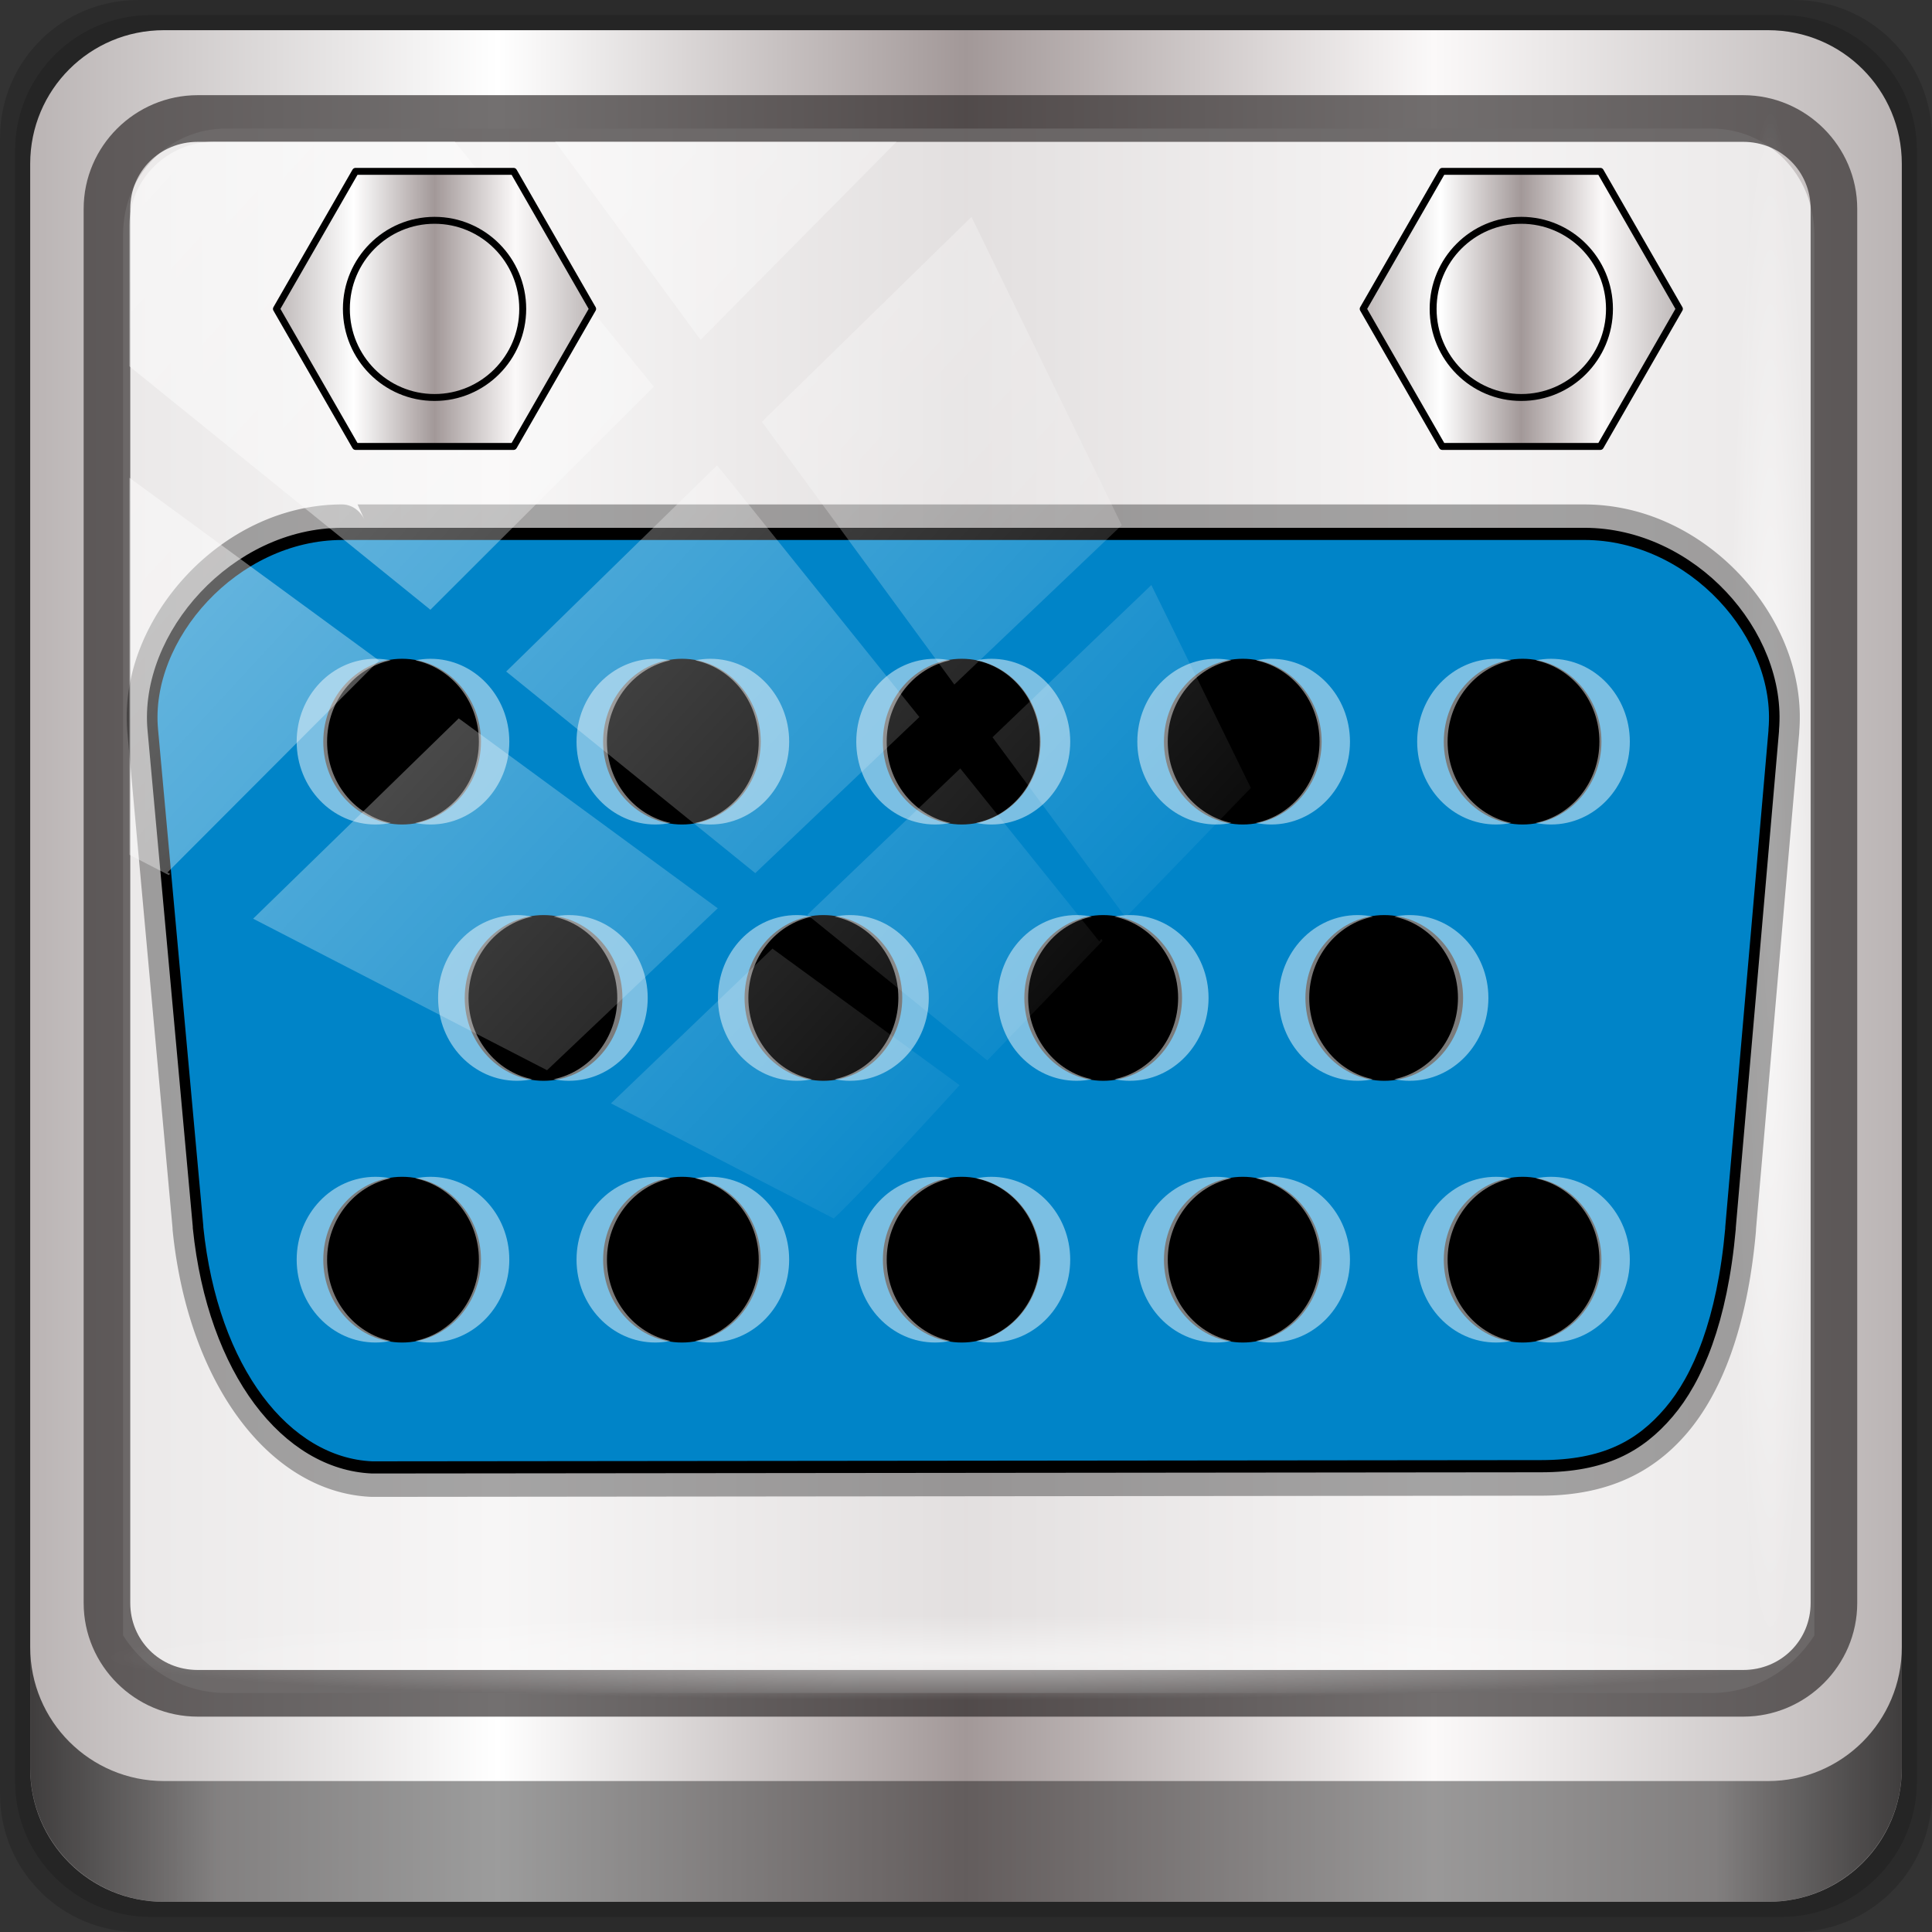 <?xml version="1.0" encoding="UTF-8" standalone="no"?>
<!-- Created with Inkscape (http://www.inkscape.org/) -->

<svg
   xmlns:dc="http://purl.org/dc/elements/1.1/"
   xmlns:cc="http://creativecommons.org/ns#"
   xmlns:rdf="http://www.w3.org/1999/02/22-rdf-syntax-ns#"
   xmlns:svg="http://www.w3.org/2000/svg"
   xmlns="http://www.w3.org/2000/svg"
   xmlns:xlink="http://www.w3.org/1999/xlink"
   xmlns:sodipodi="http://sodipodi.sourceforge.net/DTD/sodipodi-0.dtd"
   xmlns:inkscape="http://www.inkscape.org/namespaces/inkscape"
   width="96"
   height="96"
   viewBox="0 0 96 96"
   version="1.1"
   id="svg1072"
   inkscape:version="0.92.1 r"
   sodipodi:docname="blueman-serial.svg.svg">
  <rect x="0" y="0" width="96" height="96" fill="#333333" stroke="none"/>
  <defs
     id="defs1066">
    <linearGradient
       y2="47"
       x2="90"
       y1="47"
       x1="6"
       gradientTransform="matrix(1.107,0,0,1.107,-4.994,-3.621)"
       gradientUnits="userSpaceOnUse"
       id="linearGradient4071"
       xlink:href="#linearGradient6139-0"
       inkscape:collect="always" />
    <linearGradient
       id="linearGradient6139-0">
      <stop
         style="stop-color:#bab4b4;stop-opacity:1"
         offset="0"
         id="stop6141-2" />
      <stop
         id="stop6151-0"
         offset="0.25"
         style="stop-color:#ffffff;stop-opacity:1;" />
      <stop
         id="stop6147-1"
         offset="0.5"
         style="stop-color:#a29898;stop-opacity:1" />
      <stop
         style="stop-color:#fbf9f9;stop-opacity:1;"
         offset="0.75"
         id="stop6149-4" />
      <stop
         style="stop-color:#bab4b4;stop-opacity:1"
         offset="1"
         id="stop6143-4" />
    </linearGradient>
    <linearGradient
       gradientUnits="userSpaceOnUse"
       y2="88.172"
       x2="94.5"
       y1="88.172"
       x1="1.5"
       id="linearGradient4129"
       xlink:href="#linearGradient3832-0-6-1-1"
       inkscape:collect="always"
       gradientTransform="translate(0.149,0.415)" />
    <linearGradient
       id="linearGradient3832-0-6-1-1">
      <stop
         id="stop3834-6-3-7-1"
         offset="0"
         style="stop-color:#000000;stop-opacity:1;" />
      <stop
         style="stop-color:#000000;stop-opacity:0.588;"
         offset="0.1"
         id="stop3872-2-4" />
      <stop
         id="stop3844-6-2-7-6"
         offset="0.9"
         style="stop-color:#000000;stop-opacity:0.588;" />
      <stop
         id="stop3836-5-0-2-9"
         offset="1"
         style="stop-color:#000000;stop-opacity:1;" />
    </linearGradient>
    <radialGradient
       r="43.199"
       fy="44.893"
       fx="13.948"
       cy="44.893"
       cx="13.948"
       gradientTransform="matrix(0.975,0,0,0.049,34.048,80.582)"
       gradientUnits="userSpaceOnUse"
       id="radialGradient7462"
       xlink:href="#linearGradient3737"
       inkscape:collect="always" />
    <linearGradient
       id="linearGradient3737">
      <stop
         id="stop3739"
         style="stop-color:#ffffff;stop-opacity:1"
         offset="0" />
      <stop
         id="stop3741"
         style="stop-color:#ffffff;stop-opacity:0"
         offset="1" />
    </linearGradient>
    <radialGradient
       r="43.199"
       fy="44.893"
       fx="13.948"
       cy="44.893"
       cx="13.948"
       gradientTransform="matrix(0.888,0,0,0.049,31.96,-90.317)"
       gradientUnits="userSpaceOnUse"
       id="radialGradient7464"
       xlink:href="#linearGradient3737"
       inkscape:collect="always" />
    <linearGradient
       y2="14.514"
       x2="50.528"
       y1="-28.642"
       x1="2.771"
       gradientUnits="userSpaceOnUse"
       id="linearGradient4767"
       xlink:href="#linearGradient3737"
       inkscape:collect="always" />
    <clipPath
       clipPathUnits="userSpaceOnUse"
       id="clipPath4156-4-1">
      <path
         style="opacity:0.6;fill:#ffffff;fill-opacity:1;stroke:none"
         d="m 27.046,-55.695 -14.214,13.321 h 0.061 l 15.653,21.771 10.231,-10.546 C 38.562,-32.302 27.468,-54.819 27.046,-55.695 Z M 9.647,-39.383 -5.241,-25.321 15.988,-7.806 26.372,-18.383 Z m 31.491,12.951 -9.741,9.714 8.945,12.458 7.781,-7.555 z m -49.84,4.379 -13.754,12.982 26.283,13.846 0.061,-0.062 -0.123,-0.062 L 13.599,-5.401 -8.702,-22.053 Z m 38.015,7.401 -9.803,9.775 11.579,9.559 7.628,-7.401 -8.669,-11.009 z m 20.187,5.674 -7.383,7.216 6.188,8.542 5.82,-6.137 z m -32.195,6.322 -9.557,9.498 13.662,7.185 7.934,-7.678 z m 23.312,2.374 -7.107,6.938 8.363,6.907 5.361,-5.674 -0.061,-0.092 -0.092,0.123 -6.464,-8.203 z m -8.73,8.542 -7.505,7.339 10.354,5.458 c 1.397,-1.321 5.675,-6.123 5.851,-6.322 z"
         id="path4158-0-8"
         inkscape:connector-curvature="0" />
    </clipPath>
    <linearGradient
       inkscape:collect="always"
       xlink:href="#linearGradient6139-0"
       id="linearGradient1017"
       x1="506.155"
       y1="1012.693"
       x2="530.336"
       y2="1012.693"
       gradientUnits="userSpaceOnUse" />
    <linearGradient
       inkscape:collect="always"
       xlink:href="#linearGradient6139-0"
       id="linearGradient1019"
       gradientUnits="userSpaceOnUse"
       x1="506.155"
       y1="1012.693"
       x2="530.336"
       y2="1012.693" />
    <linearGradient
       inkscape:collect="always"
       xlink:href="#linearGradient6139-0"
       id="linearGradient1021"
       gradientUnits="userSpaceOnUse"
       x1="506.155"
       y1="1012.693"
       x2="530.336"
       y2="1012.693" />
    <linearGradient
       inkscape:collect="always"
       xlink:href="#linearGradient6139-0"
       id="linearGradient1029"
       gradientUnits="userSpaceOnUse"
       x1="506.155"
       y1="1012.693"
       x2="530.336"
       y2="1012.693" />
    <linearGradient
       inkscape:collect="always"
       xlink:href="#linearGradient6139-0"
       id="linearGradient1031"
       gradientUnits="userSpaceOnUse"
       x1="506.155"
       y1="1012.693"
       x2="530.336"
       y2="1012.693" />
    <linearGradient
       inkscape:collect="always"
       xlink:href="#linearGradient6139-0"
       id="linearGradient1033"
       gradientUnits="userSpaceOnUse"
       x1="506.155"
       y1="1012.693"
       x2="530.336"
       y2="1012.693" />
  </defs>
  <sodipodi:namedview
     id="base"
     pagecolor="#ffffff"
     bordercolor="#666666"
     borderopacity="1.0"
     inkscape:pageopacity="0.0"
     inkscape:pageshadow="2"
     inkscape:zoom="1.156334"
     inkscape:cx="-115.38823"
     inkscape:cy="44.557005"
     inkscape:document-units="px"
     inkscape:current-layer="g2574"
     showgrid="false"
     inkscape:showpageshadow="false"
     units="px"
     inkscape:lockguides="false"
     inkscape:window-width="1280"
     inkscape:window-height="971"
     inkscape:window-x="0"
     inkscape:window-y="25"
     inkscape:window-maximized="1"
     inkscape:snap-global="false" />
  <g
     inkscape:label="Livello 1"
     inkscape:groupmode="layer"
     id="layer1"
     transform="translate(0,-1026.52)">
    <g
       transform="translate(-0.149,1026.105)"
       style="display:inline"
       id="g2574">
      <path
         inkscape:connector-curvature="0"
         id="path3288"
         d="M 89.292,0.415 H 7.006 c -3.799,0 -6.857,3.058 -6.857,6.857 V 89.558 c 0,3.799 3.058,6.857 6.857,6.857 H 89.292 c 3.799,0 6.857,-3.058 6.857,-6.857 V 7.272 c 0,-3.799 -3.058,-6.857 -6.857,-6.857 z"
         style="display:inline;opacity:0.15;fill:#000000;fill-opacity:1;fill-rule:nonzero;stroke:none" />
      <path
         style="display:inline;opacity:0.15;fill:#000000;fill-opacity:1;fill-rule:nonzero;stroke:none"
         d="M 88.649,1.165 H 7.649 c -3.739,0 -6.75,3.01 -6.75,6.75 V 88.915 c 0,3.74 3.011,6.75 6.75,6.75 H 88.649 c 3.74,0 6.75,-3.01 6.75,-6.75 V 7.915 c 0,-3.739 -3.01,-6.75 -6.75,-6.75 z"
         id="path4085"
         inkscape:connector-curvature="0" />
      <path
         inkscape:connector-curvature="0"
         id="rect4251-1"
         d="M 88.006,1.915 H 8.292 c -3.68,0 -6.643,2.963 -6.643,6.643 V 88.272 c 0,3.68 2.963,6.643 6.643,6.643 H 88.006 c 3.68,0 6.643,-2.963 6.643,-6.643 V 8.558 c 0,-3.68 -2.963,-6.643 -6.643,-6.643 z"
         style="display:inline;fill:url(#linearGradient4071);fill-opacity:1;fill-rule:nonzero;stroke:none" />
      <path
         sodipodi:nodetypes="sscccsccscccsss"
         inkscape:connector-curvature="0"
         id="path3400-6"
         d="m 11.39,6.802 c -2.856,0 -5.124,2.323 -5.124,5.25 v 21.756 7.35 40.526 c 1.097,1.71 2.969,2.855 5.124,2.855 h 4.099 65.589 4.099 c 2.155,0 4.027,-1.145 5.124,-2.855 V 41.159 33.808 12.052 c 0,-2.927 -2.268,-5.25 -5.124,-5.25 z"
         style="display:inline;opacity:0.779;fill:#f5f3f3;fill-opacity:1;fill-rule:nonzero;stroke:none;stroke-width:1.037" />
      <path
         style="color:#000000;font-style:normal;font-variant:normal;font-weight:normal;font-stretch:normal;font-size:medium;line-height:normal;font-family:Sans;-inkscape-font-specification:Sans;text-indent:0;text-align:start;text-decoration:none;text-decoration-line:none;letter-spacing:normal;word-spacing:normal;text-transform:none;writing-mode:lr-tb;direction:ltr;baseline-shift:baseline;text-anchor:start;display:inline;overflow:visible;visibility:visible;fill:#241f1f;fill-opacity:0.633;stroke:none;stroke-width:2.376;marker:none;enable-background:accumulate"
         d="m 9.974,5.144 c -3.117,0 -5.668,2.54 -5.668,5.646 v 69.278 c 0,3.106 2.551,5.646 5.668,5.646 H 86.766 c 3.117,0 5.668,-2.54 5.668,-5.646 V 10.79 c 0,-3.106 -2.551,-5.646 -5.668,-5.646 z m 0,2.319 H 86.766 c 1.888,0 3.352,1.48 3.352,3.327 v 69.278 c 0,1.846 -1.464,3.327 -3.352,3.327 H 9.974 c -1.888,0 -3.352,-1.48 -3.352,-3.327 V 10.79 c 0,-1.846 1.464,-3.327 3.352,-3.327 z"
         id="path4989"
         inkscape:connector-curvature="0" />
      <path
         id="path4118"
         d="m 1.649,82.259 v 6 c 0,3.68 2.976,6.656 6.656,6.656 H 87.993 c 3.68,0 6.656,-2.976 6.656,-6.656 v -6 c 0,3.68 -2.976,6.656 -6.656,6.656 H 8.305 c -3.68,0 -6.656,-2.976 -6.656,-6.656 z"
         style="display:inline;opacity:0.658;fill:url(#linearGradient4129);fill-opacity:1;fill-rule:nonzero;stroke:none"
         inkscape:connector-curvature="0" />
      <rect
         ry="4.25"
         rx="0"
         y="80.665"
         x="5.524"
         height="4.25"
         width="84.25"
         id="rect4131"
         style="opacity:0.55;fill:url(#radialGradient7462);fill-opacity:1;stroke:none" />
      <rect
         transform="rotate(90)"
         style="opacity:0.669;fill:url(#radialGradient7464);fill-opacity:1;stroke:none"
         id="rect4141"
         width="76.75"
         height="4.25"
         x="5.975"
         y="-90.234"
         rx="0"
         ry="4.25" />
      <g
         style="display:inline"
         id="g973"
         transform="matrix(0.317,0,0,0.366,-55.212,-273.576)">
        <path
           style="color:#000000;font-style:normal;font-variant:normal;font-weight:normal;font-stretch:normal;font-size:medium;line-height:normal;font-family:sans-serif;font-variant-ligatures:normal;font-variant-position:normal;font-variant-caps:normal;font-variant-numeric:normal;font-variant-alternates:normal;font-feature-settings:normal;text-indent:0;text-align:start;text-decoration:none;text-decoration-line:none;text-decoration-style:solid;text-decoration-color:#000000;letter-spacing:normal;word-spacing:normal;text-transform:none;writing-mode:lr-tb;direction:ltr;text-orientation:mixed;dominant-baseline:auto;baseline-shift:baseline;text-anchor:start;white-space:normal;shape-padding:0;clip-rule:nonzero;display:inline;overflow:visible;visibility:visible;opacity:1;isolation:auto;mix-blend-mode:normal;color-interpolation:sRGB;color-interpolation-filters:linearRGB;solid-color:#000000;solid-opacity:1;vector-effect:none;fill:#000000;fill-opacity:0.333;fill-rule:nonzero;stroke:none;stroke-width:8;stroke-linecap:round;stroke-linejoin:round;stroke-miterlimit:4;stroke-dasharray:none;stroke-dashoffset:0;stroke-opacity:1;color-rendering:auto;image-rendering:auto;shape-rendering:auto;text-rendering:auto;enable-background:accumulate"
           d="m 228.27,817.094 c -9.512,0 -18.167,3.881 -24.361,9.598 -6.195,5.716 -10.136,13.447 -9.297,21.406 l 7.072,67.207 v -0.047 a 4,4 0 0 0 0.027,0.473 c 2.488,20.94 15.335,35.494 31.084,36.096 a 4,4 0 0 0 0.152,0.004 h 0.324 0.16 a 4,4 0 0 0 0.004,0 l 182.779,-0.164 c 10.55,-0.009 17.683,-3.246 22.85,-8.482 5.34,-5.406 9.456,-14.216 10.811,-27.355 a 4,4 0 0 0 0.019,-0.398 v 0.029 l 6.76,-67.219 a 4,4 0 0 0 0.019,-0.398 v -0.164 l -0.019,0.4 c 0.807,-8.023 -3.113,-15.773 -9.307,-21.469 -6.194,-5.695 -14.843,-9.516 -24.354,-9.516 h -192.305 l 1.123,2.145 a 4,4 0 0 0 -3.543,-2.145 z m 0,8 h 194.725 c 7.344,0 14.182,3.03 18.939,7.404 4.757,4.375 7.249,9.915 6.76,14.779 a 4,4 0 0 0 -0.019,0.4 v -0.037 l -6.758,67.217 a 4,4 0 0 0 -0.012,0.223 c -1.231,11.812 -4.819,18.725 -8.531,22.482 a 4,4 0 0 0 -0.002,0.002 c -3.936,3.989 -8.06,6.094 -17.162,6.102 l -182.779,0.164 h -0.158 -0.184 c -10.93,-0.426 -21.223,-10.772 -23.416,-28.947 a 4,4 0 0 0 -0.012,-0.207 l -7.094,-67.416 a 4,4 0 0 0 0,-0.002 c -0.498,-4.72 1.991,-10.282 6.766,-14.688 4.775,-4.406 11.63,-7.477 18.938,-7.477 z"
           id="path947"
           inkscape:connector-curvature="0" />
        <path
           d="m 228.271,821.097 c -16.824,0 -31.019,13.91 -29.685,26.585 l 7.095,67.418 v 0.162 c 2.33,19.591 13.915,32.06 27.269,32.569 -0.027,0 0.192,0 0.322,0 0.064,0 0.048,0 0.16,0 l 182.779,-0.162 c 9.825,-0.005 15.452,-2.677 20.004,-7.289 4.533,-4.586 8.389,-12.453 9.681,-24.955 v -0.162 l 6.778,-67.418 c 0,-0.059 0,-0.115 0,-0.162 1.3,-12.885 -12.829,-26.585 -29.679,-26.585 H 228.271"
           style="fill:#ffffff;fill-opacity:1;fill-rule:nonzero;stroke:none;stroke-width:2.663"
           id="path11525"
           inkscape:connector-curvature="0" />
        <path
           inkscape:connector-curvature="0"
           id="path11529"
           style="fill:#0084c8;fill-opacity:1;stroke:#000000;stroke-width:1.653;stroke-linecap:round;stroke-linejoin:round;stroke-miterlimit:4;stroke-dasharray:none;stroke-opacity:1"
           d="m 228.269,821.094 c -16.82,0 -31.017,13.905 -29.68,26.584 l 7.095,67.417 v 0.163 c 2.328,19.593 13.913,32.062 27.265,32.571 -0.024,0 0.194,0 0.324,0 0.064,0 0.048,0 0.16,0 l 182.78,-0.163 c 9.826,-0.008 15.454,-2.68 20.006,-7.293 4.53,-4.586 8.389,-12.455 9.677,-24.956 v -0.16 l 6.778,-67.417 c 0,-0.059 0,-0.115 0,-0.163 1.297,-12.888 -12.826,-26.584 -29.68,-26.584 h -194.724 z" />
        <g
           transform="translate(-3.447,2.784)"
           id="g964">
          <path
             sodipodi:nodetypes="ssssssssssssssssssssssssssssssssssssssssssssssssssssssssssssssssssssss"
             inkscape:connector-curvature="0"
             id="path11531"
             style="fill:#000000;fill-opacity:1;fill-rule:nonzero;stroke:none;stroke-width:3.023"
             d="m 253.482,846.517 c 0,6.21 -5.532,11.246 -12.363,11.246 -6.825,0 -12.357,-5.036 -12.357,-11.246 0,-6.218 5.532,-11.254 12.357,-11.254 6.831,0 12.363,5.036 12.363,11.254 z m 43.852,0 c 0,6.21 -5.532,11.246 -12.351,11.246 -6.825,0 -12.354,-5.036 -12.354,-11.246 0,-6.218 5.529,-11.254 12.354,-11.254 6.818,0 12.351,5.036 12.351,11.254 z m 43.864,0 c 0,6.21 -5.532,11.246 -12.357,11.246 -6.831,0 -12.36,-5.036 -12.36,-11.246 0,-6.218 5.529,-11.254 12.36,-11.254 6.825,0 12.357,5.036 12.357,11.254 z m 44.055,0 c 0,6.21 -5.529,11.246 -12.36,11.246 -6.828,0 -12.357,-5.036 -12.357,-11.246 0,-6.218 5.529,-11.254 12.357,-11.254 6.831,0 12.36,5.036 12.36,11.254 z m 43.858,0 c 0,6.21 -5.535,11.246 -12.36,11.246 -6.818,0 -12.351,-5.036 -12.351,-11.246 0,-6.218 5.532,-11.254 12.351,-11.254 6.825,0 12.36,5.036 12.36,11.254 z m -175.629,70.326 c 0,6.213 -5.532,11.249 -12.363,11.249 -6.825,0 -12.357,-5.036 -12.357,-11.249 0,-6.207 5.532,-11.251 12.357,-11.251 6.831,0 12.363,5.044 12.363,11.251 z m 43.852,0 c 0,6.213 -5.532,11.249 -12.351,11.249 -6.825,0 -12.354,-5.036 -12.354,-11.249 0,-6.207 5.529,-11.251 12.354,-11.251 6.818,0 12.351,5.044 12.351,11.251 z m 43.864,0 c 0,6.213 -5.532,11.249 -12.357,11.249 -6.831,0 -12.36,-5.036 -12.36,-11.249 0,-6.207 5.529,-11.251 12.36,-11.251 6.825,0 12.357,5.044 12.357,11.251 z m 44.055,0 c 0,6.213 -5.529,11.249 -12.36,11.249 -6.828,0 -12.357,-5.036 -12.357,-11.249 0,-6.207 5.529,-11.251 12.357,-11.251 6.831,0 12.36,5.044 12.36,11.251 z m 43.858,0 c 0,6.213 -5.535,11.249 -12.36,11.249 -6.818,0 -12.351,-5.036 -12.351,-11.249 0,-6.207 5.532,-11.251 12.351,-11.251 6.825,0 12.36,5.044 12.36,11.251 z M 275.649,881.31 c 0,6.204 -5.529,11.249 -12.354,11.249 -6.828,0 -12.363,-5.044 -12.363,-11.249 0,-6.213 5.535,-11.251 12.363,-11.251 6.825,0 12.354,5.039 12.354,11.251 z m 43.864,0 c 0,6.204 -5.542,11.249 -12.36,11.249 -6.825,0 -12.357,-5.044 -12.357,-11.249 0,-6.213 5.532,-11.251 12.357,-11.251 6.818,0 12.36,5.039 12.36,11.251 z m 43.858,0 c 0,6.204 -5.529,11.249 -12.36,11.249 -6.828,0 -12.36,-5.044 -12.36,-11.249 0,-6.213 5.532,-11.251 12.36,-11.251 6.831,0 12.36,5.039 12.36,11.251 z m 44.055,0 c 0,6.204 -5.529,11.249 -12.36,11.249 -6.825,0 -12.357,-5.044 -12.357,-11.249 0,-6.213 5.532,-11.251 12.357,-11.251 6.831,0 12.36,5.039 12.36,11.251 z" />
          <path
             sodipodi:nodetypes="ssscscsssscscsssscscsssscscsssscscsssscscsssscscsssscscsssscscsssscscsssscscsssscscsssscscsssscscs"
             inkscape:connector-curvature="0"
             id="path934"
             d="m 236.944,835.264 c -6.825,0 -12.355,5.036 -12.355,11.254 0,6.21 5.531,11.244 12.355,11.244 0.817,0 1.615,-0.076 2.387,-0.213 -5.683,-1.011 -9.973,-5.563 -9.973,-11.031 0,-5.475 4.289,-10.03 9.973,-11.041 -0.772,-0.137 -1.571,-0.213 -2.387,-0.213 z m 43.865,0 c -6.825,0 -12.353,5.036 -12.353,11.254 0,6.21 5.528,11.244 12.353,11.244 0.816,0 1.613,-0.075 2.385,-0.213 -5.682,-1.012 -9.968,-5.564 -9.968,-11.031 0,-5.474 4.286,-10.029 9.968,-11.041 -0.772,-0.138 -1.569,-0.213 -2.385,-0.213 z m 43.858,0 c -6.831,0 -12.36,5.036 -12.36,11.254 0,6.21 5.529,11.244 12.36,11.244 0.816,0 1.613,-0.076 2.385,-0.213 -5.687,-1.011 -9.975,-5.563 -9.975,-11.031 0,-5.475 4.288,-10.03 9.975,-11.041 -0.772,-0.137 -1.569,-0.213 -2.385,-0.213 z m 44.053,0 c -6.828,0 -12.358,5.036 -12.358,11.254 0,6.21 5.53,11.244 12.358,11.244 0.817,0 1.613,-0.076 2.385,-0.213 -5.685,-1.011 -9.973,-5.563 -9.973,-11.031 0,-5.475 4.288,-10.03 9.973,-11.041 -0.772,-0.137 -1.568,-0.213 -2.385,-0.213 z m 43.858,0 c -6.818,0 -12.351,5.036 -12.351,11.254 0,6.21 5.532,11.244 12.351,11.244 0.817,0 1.612,-0.075 2.385,-0.213 -5.678,-1.012 -9.966,-5.564 -9.966,-11.031 0,-5.474 4.288,-10.029 9.966,-11.041 -0.772,-0.138 -1.568,-0.213 -2.385,-0.213 z m -153.457,34.795 c -6.828,0 -12.362,5.039 -12.362,11.252 0,6.204 5.534,11.248 12.362,11.248 0.816,0 1.613,-0.078 2.385,-0.215 -5.686,-1.013 -9.978,-5.57 -9.978,-11.033 0,-5.47 4.291,-10.027 9.978,-11.039 -0.772,-0.137 -1.569,-0.213 -2.385,-0.213 z m 43.858,0 c -6.825,0 -12.355,5.039 -12.355,11.252 0,6.204 5.531,11.248 12.355,11.248 0.816,0 1.613,-0.077 2.385,-0.215 -5.682,-1.014 -9.971,-5.571 -9.971,-11.033 0,-5.469 4.288,-10.026 9.971,-11.039 -0.772,-0.138 -1.569,-0.213 -2.385,-0.213 z m 43.858,0 c -6.828,0 -12.36,5.039 -12.36,11.252 0,6.204 5.532,11.248 12.36,11.248 0.817,0 1.615,-0.078 2.387,-0.215 -5.686,-1.013 -9.977,-5.57 -9.977,-11.033 0,-5.47 4.292,-10.027 9.977,-11.039 -0.772,-0.137 -1.571,-0.213 -2.387,-0.213 z m 44.056,0 c -6.825,0 -12.358,5.039 -12.358,11.252 0,6.204 5.533,11.248 12.358,11.248 0.817,0 1.614,-0.077 2.387,-0.215 -5.684,-1.013 -9.975,-5.57 -9.975,-11.033 0,-5.47 4.292,-10.027 9.975,-11.039 -0.773,-0.138 -1.57,-0.213 -2.387,-0.213 z m -153.948,35.534 c -6.825,0 -12.355,5.043 -12.355,11.25 0,6.213 5.531,11.248 12.355,11.248 0.817,0 1.615,-0.076 2.387,-0.213 -5.683,-1.012 -9.973,-5.565 -9.973,-11.035 0,-5.465 4.289,-10.024 9.973,-11.037 -0.772,-0.138 -1.571,-0.213 -2.387,-0.213 z m 43.865,0 c -6.825,0 -12.353,5.043 -12.353,11.25 0,6.213 5.528,11.248 12.353,11.248 0.816,0 1.613,-0.075 2.385,-0.213 -5.682,-1.012 -9.968,-5.566 -9.968,-11.035 0,-5.464 4.286,-10.023 9.968,-11.037 -0.772,-0.138 -1.569,-0.213 -2.385,-0.213 z m 43.858,0 c -6.831,0 -12.36,5.043 -12.36,11.25 0,6.213 5.529,11.248 12.36,11.248 0.816,0 1.613,-0.076 2.385,-0.213 -5.687,-1.012 -9.975,-5.565 -9.975,-11.035 0,-5.465 4.288,-10.024 9.975,-11.037 -0.772,-0.138 -1.569,-0.213 -2.385,-0.213 z m 44.053,0 c -6.828,0 -12.358,5.043 -12.358,11.25 0,6.213 5.53,11.248 12.358,11.248 0.817,0 1.613,-0.076 2.385,-0.213 -5.685,-1.012 -9.973,-5.565 -9.973,-11.035 0,-5.465 4.288,-10.024 9.973,-11.037 -0.772,-0.138 -1.568,-0.213 -2.385,-0.213 z m 43.858,0 c -6.818,0 -12.351,5.043 -12.351,11.25 0,6.213 5.532,11.248 12.351,11.248 0.817,0 1.612,-0.075 2.385,-0.213 -5.678,-1.012 -9.966,-5.566 -9.966,-11.035 0,-5.464 4.288,-10.023 9.966,-11.037 -0.772,-0.138 -1.568,-0.213 -2.385,-0.213 z"
             style="opacity:0.482;fill:#ffffff;fill-opacity:1;fill-rule:nonzero;stroke:none;stroke-width:3.023" />
          <path
             sodipodi:nodetypes="ssscscsssscscsssscscsssscscsssscscsssscscsssscscsssscscsssscscsssscscsssscscsssscscsssscscsssscscs"
             style="opacity:0.482;fill:#ffffff;fill-opacity:1;fill-rule:nonzero;stroke:none;stroke-width:3.023"
             d="m 421.207,835.264 c 6.825,0 12.355,5.036 12.355,11.254 0,6.21 -5.531,11.244 -12.355,11.244 -0.817,0 -1.615,-0.076 -2.387,-0.213 5.684,-1.011 9.973,-5.563 9.973,-11.031 0,-5.475 -4.289,-10.03 -9.973,-11.041 0.772,-0.137 1.571,-0.213 2.387,-0.213 z m -43.865,0 c 6.825,0 12.353,5.036 12.353,11.254 0,6.21 -5.528,11.244 -12.353,11.244 -0.816,0 -1.613,-0.075 -2.385,-0.213 5.682,-1.012 9.968,-5.564 9.968,-11.031 0,-5.474 -4.286,-10.029 -9.968,-11.041 0.772,-0.138 1.569,-0.213 2.385,-0.213 z m -43.858,0 c 6.831,0 12.36,5.036 12.36,11.254 0,6.21 -5.529,11.244 -12.36,11.244 -0.816,0 -1.613,-0.076 -2.385,-0.213 5.687,-1.011 9.975,-5.563 9.975,-11.031 0,-5.475 -4.288,-10.03 -9.975,-11.041 0.772,-0.137 1.569,-0.213 2.385,-0.213 z m -44.053,0 c 6.828,0 12.358,5.036 12.358,11.254 0,6.21 -5.53,11.244 -12.358,11.244 -0.817,0 -1.613,-0.076 -2.385,-0.213 5.685,-1.011 9.973,-5.563 9.973,-11.031 0,-5.475 -4.288,-10.03 -9.973,-11.041 0.772,-0.137 1.568,-0.213 2.385,-0.213 z m -43.858,0 c 6.818,0 12.351,5.036 12.351,11.254 0,6.21 -5.532,11.244 -12.351,11.244 -0.817,0 -1.612,-0.075 -2.385,-0.213 5.678,-1.012 9.966,-5.564 9.966,-11.031 0,-5.474 -4.288,-10.029 -9.966,-11.041 0.772,-0.138 1.568,-0.213 2.385,-0.213 z m 153.457,34.795 c 6.828,0 12.362,5.039 12.362,11.252 0,6.204 -5.534,11.248 -12.362,11.248 -0.816,0 -1.613,-0.078 -2.385,-0.215 5.686,-1.013 9.978,-5.57 9.978,-11.033 0,-5.47 -4.291,-10.027 -9.978,-11.039 0.772,-0.137 1.569,-0.213 2.385,-0.213 z m -43.858,0 c 6.825,0 12.355,5.039 12.355,11.252 0,6.204 -5.531,11.248 -12.355,11.248 -0.816,0 -1.613,-0.077 -2.385,-0.215 5.682,-1.014 9.971,-5.571 9.971,-11.033 0,-5.469 -4.288,-10.026 -9.971,-11.039 0.772,-0.138 1.569,-0.213 2.385,-0.213 z m -43.858,0 c 6.828,0 12.36,5.039 12.36,11.252 0,6.204 -5.532,11.248 -12.36,11.248 -0.817,0 -1.615,-0.078 -2.387,-0.215 5.686,-1.013 9.978,-5.57 9.978,-11.033 0,-5.47 -4.292,-10.027 -9.978,-11.039 0.772,-0.137 1.571,-0.213 2.387,-0.213 z m -44.056,0 c 6.825,0 12.358,5.039 12.358,11.252 0,6.204 -5.533,11.248 -12.358,11.248 -0.817,0 -1.614,-0.077 -2.387,-0.215 5.683,-1.013 9.975,-5.57 9.975,-11.033 0,-5.47 -4.292,-10.027 -9.975,-11.039 0.773,-0.138 1.57,-0.213 2.387,-0.213 z m 153.948,35.534 c 6.825,0 12.355,5.043 12.355,11.25 0,6.213 -5.531,11.248 -12.355,11.248 -0.817,0 -1.615,-0.076 -2.387,-0.213 5.684,-1.012 9.973,-5.565 9.973,-11.035 0,-5.465 -4.289,-10.024 -9.973,-11.037 0.772,-0.138 1.571,-0.213 2.387,-0.213 z m -43.865,0 c 6.825,0 12.353,5.043 12.353,11.25 0,6.213 -5.528,11.248 -12.353,11.248 -0.816,0 -1.613,-0.075 -2.385,-0.213 5.682,-1.012 9.968,-5.566 9.968,-11.035 0,-5.464 -4.286,-10.023 -9.968,-11.037 0.772,-0.138 1.569,-0.213 2.385,-0.213 z m -43.858,0 c 6.831,0 12.36,5.043 12.36,11.25 0,6.213 -5.529,11.248 -12.36,11.248 -0.816,0 -1.613,-0.076 -2.385,-0.213 5.687,-1.012 9.975,-5.565 9.975,-11.035 0,-5.465 -4.288,-10.024 -9.975,-11.037 0.772,-0.138 1.569,-0.213 2.385,-0.213 z m -44.053,0 c 6.828,0 12.358,5.043 12.358,11.25 0,6.213 -5.53,11.248 -12.358,11.248 -0.817,0 -1.613,-0.076 -2.385,-0.213 5.685,-1.012 9.973,-5.565 9.973,-11.035 0,-5.465 -4.288,-10.024 -9.973,-11.037 0.772,-0.138 1.568,-0.213 2.385,-0.213 z m -43.858,0 c 6.818,0 12.351,5.043 12.351,11.25 0,6.213 -5.532,11.248 -12.351,11.248 -0.817,0 -1.612,-0.075 -2.385,-0.213 5.678,-1.012 9.966,-5.566 9.966,-11.035 0,-5.464 -4.288,-10.023 -9.966,-11.037 0.772,-0.138 1.568,-0.213 2.385,-0.213 z"
             id="path951"
             inkscape:connector-curvature="0" />
        </g>
      </g>
      <rect
         clip-path="url(#clipPath4156-4-1)"
         ry="3.957"
         rx="3.957"
         y="-30"
         x="2"
         height="69.024"
         width="75.966"
         id="rect4146"
         style="opacity:0.508;fill:url(#linearGradient4767);fill-opacity:1;stroke:none"
         transform="matrix(1.069,0,0,1.048,4.444,38.894)" />
      <g
         transform="matrix(0.664,0,0,0.664,-268.374,-656.664)"
         id="layer1-6"
         inkscape:label="Layer 1"
         style="fill:url(#linearGradient1017);fill-opacity:1">
        <path
           inkscape:connector-curvature="0"
           id="path11523"
           style="fill:url(#linearGradient1019);fill-opacity:1;stroke:#000000;stroke-width:0.518;stroke-linecap:round;stroke-linejoin:round;stroke-miterlimit:4;stroke-dasharray:none;stroke-opacity:1"
           d="m 524.845,1012.692 c 0,3.661 -2.956,6.63 -6.6,6.63 -3.644,0 -6.597,-2.969 -6.597,-6.63 0,-3.661 2.954,-6.628 6.597,-6.628 3.644,0 6.6,2.967 6.6,6.628 z m -0.683,10.294 h -11.831 l -5.917,-10.294 5.917,-10.292 h 11.831 l 5.915,10.292 z" />
        <g
           id="g959"
           transform="matrix(1,0,0,1.154,0,-125.868)"
           style="fill:url(#linearGradient1021);fill-opacity:1" />
      </g>
      <g
         style="fill:url(#linearGradient1033);fill-opacity:1"
         inkscape:label="Layer 1"
         id="g1027"
         transform="matrix(0.664,0,0,0.664,-322.374,-656.664)">
        <path
           d="m 524.845,1012.692 c 0,3.661 -2.956,6.63 -6.6,6.63 -3.644,0 -6.597,-2.969 -6.597,-6.63 0,-3.661 2.954,-6.628 6.597,-6.628 3.644,0 6.6,2.967 6.6,6.628 z m -0.683,10.294 h -11.831 l -5.917,-10.294 5.917,-10.292 h 11.831 l 5.915,10.292 z"
           style="fill:url(#linearGradient1029);fill-opacity:1;stroke:#000000;stroke-width:0.518;stroke-linecap:round;stroke-linejoin:round;stroke-miterlimit:4;stroke-dasharray:none;stroke-opacity:1"
           id="path1023"
           inkscape:connector-curvature="0" />
        <g
           style="fill:url(#linearGradient1031);fill-opacity:1"
           transform="matrix(1,0,0,1.154,0,-125.868)"
           id="g1025" />
      </g>
    </g>
  </g>
</svg>
